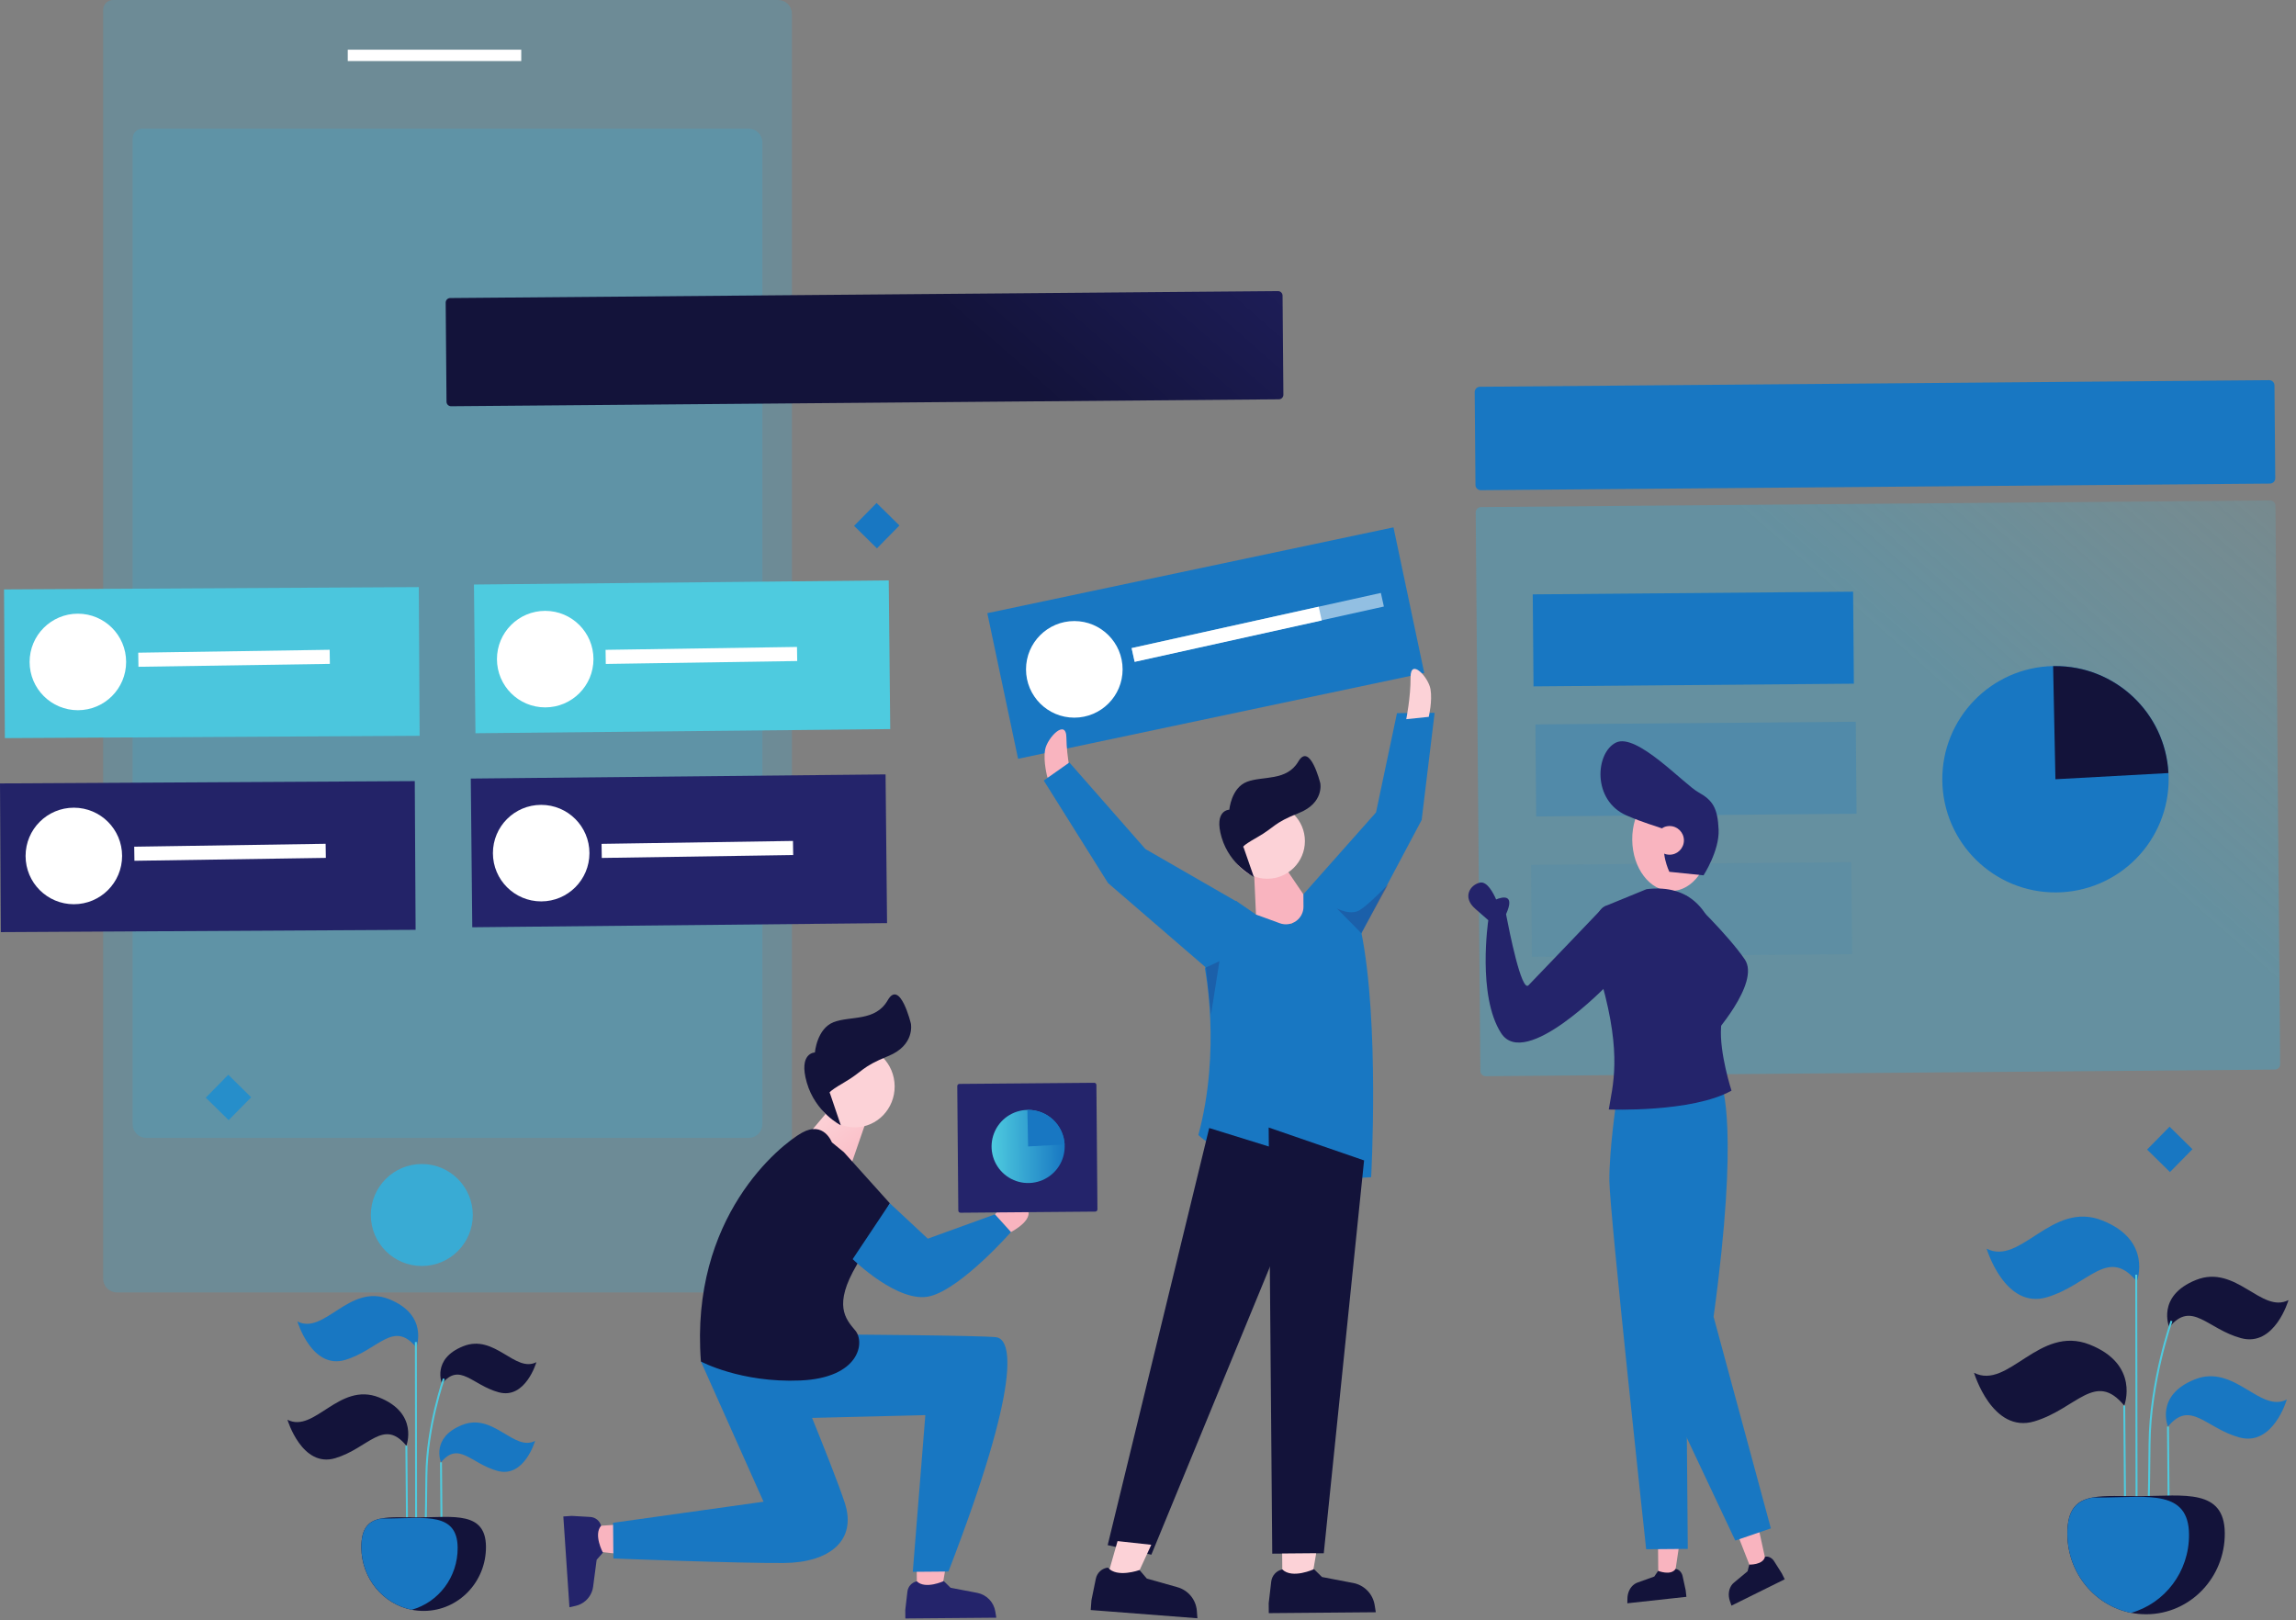 <svg width="100%" height="100%" viewBox="0 0 1189 839" fill="none" xmlns="http://www.w3.org/2000/svg">
<rect x="0" y="0" width="1189" height="839" fill="#808080" stroke="none"/>
<path d="M789.155 231.623C792.785 231.623 795.727 228.68 795.727 225.049C795.727 221.419 792.785 218.476 789.155 218.476C785.525 218.476 782.583 221.419 782.583 225.049C782.583 228.68 785.525 231.623 789.155 231.623Z" fill="white"/>
<path d="M811.745 231.844C815.375 231.844 818.317 228.901 818.317 225.27C818.317 221.64 815.375 218.697 811.745 218.697C808.115 218.697 805.173 221.64 805.173 225.27C805.173 228.901 808.115 231.844 811.745 231.844Z" fill="white"/>
<path d="M833.388 232.324C837.018 232.324 839.96 229.381 839.96 225.75C839.96 222.12 837.018 219.177 833.388 219.177C829.758 219.177 826.816 222.12 826.816 225.75C826.816 229.381 829.758 232.324 833.388 232.324Z" fill="white"/>
<path d="M257.462 187.143C261.259 187.143 264.338 184.064 264.338 180.266C264.338 176.467 261.259 173.388 257.462 173.388C253.664 173.388 250.586 176.467 250.586 180.266C250.586 184.064 253.664 187.143 257.462 187.143Z" fill="white"/>
<path d="M281.098 187.373C284.896 187.373 287.974 184.294 287.974 180.496C287.974 176.698 284.896 173.619 281.098 173.619C277.3 173.619 274.222 176.698 274.222 180.496C274.222 184.294 277.3 187.373 281.098 187.373Z" fill="white"/>
<path d="M303.746 187.873C307.543 187.873 310.622 184.793 310.622 180.995C310.622 177.197 307.543 174.118 303.746 174.118C299.948 174.118 296.869 177.197 296.869 180.995C296.869 184.793 299.948 187.873 303.746 187.873Z" fill="white"/>
<path d="M118.215 556.598L106.565 568.448L118.412 580.1L130.063 568.251L118.215 556.598Z" fill="#1877C2"/>
<path opacity="0.26" d="M58.491 0H403.014C404.892 0 406.693 0.746 408.021 2.074C409.348 3.402 410.095 5.204 410.095 7.082V662.239C410.095 663.169 409.911 664.09 409.555 664.949C409.2 665.808 408.678 666.589 408.021 667.247C407.363 667.904 406.582 668.426 405.723 668.782C404.864 669.138 403.943 669.321 403.014 669.321H60.487C59.557 669.321 58.637 669.138 57.778 668.782C56.919 668.426 56.138 667.904 55.48 667.247C54.823 666.589 54.301 665.808 53.945 664.949C53.59 664.09 53.406 663.169 53.406 662.239V5.098C53.406 3.748 53.942 2.453 54.895 1.498C55.848 0.542 57.141 0.003 58.491 0V0Z" fill="#39ABD4"/>
<path d="M218.438 655.627C233.019 655.627 244.839 643.805 244.839 629.222C244.839 614.639 233.019 602.817 218.438 602.817C203.857 602.817 192.037 614.639 192.037 629.222C192.037 643.805 203.857 655.627 218.438 655.627Z" fill="#39ABD4"/>
<path opacity="0.26" d="M73.782 66.638H387.719C388.649 66.638 389.57 66.822 390.429 67.177C391.288 67.533 392.068 68.055 392.726 68.713C393.383 69.37 393.905 70.151 394.261 71.01C394.617 71.87 394.8 72.79 394.8 73.72V582.195C394.8 583.125 394.617 584.046 394.261 584.905C393.905 585.764 393.383 586.545 392.726 587.202C392.068 587.86 391.288 588.382 390.429 588.738C389.57 589.094 388.649 589.277 387.719 589.277H75.766C73.888 589.277 72.087 588.531 70.759 587.202C69.431 585.874 68.685 584.073 68.685 582.195V71.736C68.685 70.384 69.222 69.088 70.178 68.132C71.134 67.175 72.43 66.638 73.782 66.638V66.638Z" fill="#39ABD4"/>
<path d="M661.81 150.756L233.137 154.348C231.836 154.359 230.791 155.422 230.801 156.723L231.231 208.046C231.242 209.347 232.305 210.393 233.606 210.382L662.279 206.79C663.58 206.779 664.625 205.716 664.614 204.415L664.184 153.092C664.173 151.791 663.11 150.745 661.81 150.756Z" fill="url(#paint0_linear)"/>
<path d="M1175.6 259.186L766.922 262.61C765.407 262.623 764.19 263.861 764.203 265.376L766.625 554.618C766.638 556.133 767.876 557.35 769.39 557.338L1178.07 553.913C1179.59 553.901 1180.8 552.663 1180.79 551.148L1178.37 261.906C1178.36 260.391 1177.12 259.173 1175.6 259.186Z" fill="url(#paint1_linear)"/>
<path d="M1175.08 196.877L766.4 200.301C764.885 200.314 763.668 201.552 763.681 203.067L764.083 251.132C764.096 252.647 765.334 253.865 766.848 253.852L1175.53 250.427C1177.04 250.415 1178.26 249.177 1178.25 247.662L1177.85 199.596C1177.83 198.082 1176.6 196.864 1175.08 196.877Z" fill="#1877C2"/>
<path d="M120.597 838.171L1188.75 835.953C1188.75 835.953 1192.94 601.796 1069.96 627.475C946.968 653.153 983.425 300.431 778.714 277.508C574.003 254.584 675.232 609.265 436.361 607.256C197.49 605.246 120.597 838.171 120.597 838.171Z" fill="url(#paint2_linear)"/>
<path d="M674.96 463.143L668.932 478.591L650.412 473.614L640.09 466.516L623.957 501.555C623.957 501.555 632.519 543.571 620.575 587.814C620.575 587.814 647.485 614.277 710.058 609.643C710.058 609.643 714.515 529.535 704.881 482.396C681.117 463.089 674.96 463.143 674.96 463.143Z" fill="#1877C2"/>
<path d="M674.957 463.143L712.58 420.737L723.436 369.316L742.935 369.152L736.219 424.644L703.886 485.484L674.957 463.143Z" fill="#1877C2"/>
<path d="M418.948 587.075L437.241 565.365L450.661 574.492L439.638 606.408L418.948 587.075Z" fill="url(#paint3_linear)"/>
<path d="M319.255 804.62L308.683 803.436L307.803 790.379L318.25 789.675L319.255 804.62Z" fill="url(#paint4_linear)"/>
<path d="M296.079 785.044L291.727 785.339L294.889 832.35L298.05 831.646C299.964 831.217 301.74 830.318 303.218 829.029C304.697 827.741 305.83 826.104 306.517 824.266C306.825 823.43 307.04 822.561 307.156 821.677L308.974 807.788L312.222 804.073C312.222 804.073 307.227 794.792 311.287 790.142C310.946 788.893 310.222 787.782 309.216 786.967C308.21 786.152 306.974 785.673 305.681 785.598L296.079 785.044Z" fill="url(#paint5_linear)"/>
<path d="M489.703 811.811L487.902 822.298L474.815 822.407L474.726 811.936L489.703 811.811Z" fill="url(#paint6_linear)"/>
<path d="M468.803 833.803L468.841 838.165L515.947 837.768L515.432 834.568C515.047 832.183 513.936 829.975 512.251 828.244C510.566 826.513 508.389 825.343 506.016 824.894L492.257 822.26L488.737 818.8C488.737 818.8 479.176 823.242 474.78 818.919C473.512 819.183 472.359 819.839 471.485 820.796C470.612 821.753 470.062 822.96 469.913 824.247L468.803 833.803Z" fill="url(#paint7_linear)"/>
<path d="M436.774 691.124C436.774 691.124 507.599 691.553 515.807 692.51C524.014 693.467 529.338 714.982 491.169 813.853L472.694 814.006L479.192 732.852L414.558 734.423L402.994 703.73L436.774 691.124Z" fill="#1877C2"/>
<path d="M404.988 696.523C404.988 696.523 431.171 758.927 437.494 778.375C443.816 797.823 429.542 809.238 405.938 809.436C382.334 809.635 317.648 807.097 317.648 807.097L317.492 788.619L395.405 777.7L362.975 705.087L404.988 696.523Z" fill="#1877C2"/>
<path d="M436.991 596.676L430.79 591.597C430.79 591.597 426.589 580.339 415.352 586.592C404.114 592.845 357.213 630.198 362.976 705.09C362.976 705.09 383.598 716.207 414.379 714.921C445.16 713.634 448.085 695.134 442.901 689.018C437.718 682.903 431.497 675.769 443.64 655.134L460.82 623.167L436.991 596.676Z" fill="#13133A"/>
<path d="M460.82 623.167L480.475 641.479L515.269 628.867L523.556 638.035C523.556 638.035 498.141 666.994 481.752 671.238C465.363 675.481 441.564 652.072 441.564 652.072L460.82 623.167Z" fill="#1877C2"/>
<path d="M515.269 628.867C515.269 628.867 523.393 618.533 530.628 624.633C537.862 630.733 523.556 638.035 523.556 638.035L515.269 628.867Z" fill="url(#paint8_linear)"/>
<path d="M442.902 583.815C454.268 583.72 463.403 574.177 463.305 562.5C463.207 550.823 453.914 541.434 442.548 541.529C431.182 541.624 422.048 551.168 422.145 562.845C422.243 574.522 431.537 583.911 442.902 583.815Z" fill="url(#paint9_linear)"/>
<path d="M471.721 530.137C471.721 530.137 473.98 541.248 459.946 546.928C445.912 552.609 447.013 554.826 437.311 560.475C427.61 566.123 429.776 566.101 429.776 566.101L435.411 582.742C435.411 582.742 422.292 576.194 417.812 560.66C413.333 545.127 422.013 545.047 422.013 545.047C422.013 545.047 422.993 532.796 431.632 529.385C440.271 525.973 453.294 529.202 459.7 518.021C466.106 506.839 471.721 530.137 471.721 530.137Z" fill="url(#paint10_linear)"/>
<path d="M721.624 273.101L511.288 317.547L527.219 392.963L737.555 348.516L721.624 273.101Z" fill="#1877C2"/>
<path d="M556.341 371.658C570.155 371.658 581.353 360.458 581.353 346.642C581.353 332.826 570.155 321.626 556.341 321.626C542.527 321.626 531.329 332.826 531.329 346.642C531.329 360.458 542.527 371.658 556.341 371.658Z" fill="white"/>
<path opacity="0.53" d="M715.09 307.064L586.011 335.637L587.57 342.68L716.648 314.107L715.09 307.064Z" fill="white"/>
<path d="M682.892 314.194L586.013 335.64L587.592 342.773L684.471 321.328L682.892 314.194Z" fill="white"/>
<path d="M566.639 560.748L496.849 561.333C496.225 561.338 495.724 561.848 495.729 562.472L496.269 626.923C496.274 627.546 496.784 628.048 497.408 628.043L567.197 627.458C567.821 627.453 568.323 626.943 568.317 626.319L567.777 561.869C567.772 561.245 567.262 560.743 566.639 560.748Z" fill="url(#paint11_linear)"/>
<path d="M551.359 593.562C551.391 597.297 550.319 600.959 548.276 604.086C546.233 607.213 543.311 609.665 539.877 611.135C536.444 612.605 532.652 613.027 528.98 612.347C525.308 611.667 521.918 609.915 519.239 607.314C516.559 604.712 514.709 601.375 513.92 597.724C513.132 594.073 513.441 590.27 514.809 586.794C516.177 583.318 518.541 580.324 521.606 578.189C524.671 576.054 528.298 574.874 532.032 574.796H532.26C537.128 574.751 541.826 576.585 545.377 579.916C548.928 583.247 551.058 587.82 551.324 592.682C551.35 592.974 551.362 593.268 551.359 593.562V593.562Z" fill="url(#paint12_linear)"/>
<path d="M551.324 592.682L532.423 593.712L532.036 574.786H532.263C537.132 574.742 541.831 576.578 545.381 579.911C548.932 583.244 551.06 587.819 551.324 592.682V592.682Z" fill="url(#paint13_linear)"/>
<path d="M215.59 697.806C215.59 697.806 222.153 680.986 201.412 672.78C180.672 664.575 168.049 691.502 154.021 684.356C154.021 684.356 161.496 709.436 178.771 704.264C196.046 699.093 203.735 683.376 215.59 697.806Z" fill="#1877C2"/>
<path d="M228.895 716.575C228.895 716.575 223.455 703.755 239.863 697.185C256.271 690.615 266.693 711.109 277.774 705.442C277.774 705.442 272.148 724.787 258.316 721.043C244.484 717.299 238.151 705.346 228.895 716.575Z" fill="#13133A"/>
<path d="M210.432 748.699C210.432 748.699 216.995 731.879 196.254 723.674C175.514 715.468 162.878 742.395 148.863 735.249C148.863 735.249 156.335 760.329 173.613 755.154C190.892 749.979 198.577 734.269 210.432 748.699Z" fill="#13133A"/>
<path d="M210.432 748.699L210.845 797.868" stroke="url(#paint14_linear)" stroke-miterlimit="10"/>
<path d="M228.37 757.308C228.37 757.308 222.93 744.526 239.3 737.975C255.67 731.425 266.047 751.858 277.095 746.21C277.095 746.21 271.489 765.494 257.699 761.763C243.908 758.031 237.595 746.114 228.37 757.308Z" fill="#1877C2"/>
<path d="M228.37 757.308L228.687 794.923" stroke="url(#paint15_linear)" stroke-miterlimit="10"/>
<path d="M229.823 713.993C229.823 713.993 221.03 738.955 220.812 764.236C220.595 789.518 220.22 795.547 220.22 795.547" stroke="url(#paint16_linear)" stroke-miterlimit="10"/>
<path d="M215.357 695.016L215.491 793.919" stroke="url(#paint17_linear)" stroke-miterlimit="10"/>
<path d="M251.657 800.949C251.811 819.191 237.486 834.104 219.66 834.251C217.495 834.27 215.332 834.07 213.206 833.656C198.465 830.715 187.26 817.485 187.126 801.493C187.039 791.182 190.965 787.566 197.576 786.356C202.695 785.396 209.415 785.886 217.168 785.819C234.981 785.672 251.51 782.705 251.657 800.949Z" fill="#13133A"/>
<path d="M237 801.487C237.128 816.826 227.02 829.812 213.213 833.656C198.472 830.715 187.266 817.485 187.132 801.493C187.046 791.182 190.972 787.566 197.582 786.356C199.182 786.356 200.804 786.382 202.503 786.356C220.323 786.219 236.846 783.239 237 801.487Z" fill="#1877C2"/>
<path d="M1123.05 403.03C1123.12 410.73 1121.67 418.368 1118.78 425.507C1115.89 432.647 1111.63 439.147 1106.23 444.638C1100.83 450.129 1094.41 454.502 1087.32 457.509C1080.23 460.516 1072.62 462.096 1064.92 462.161C1032.58 462.433 1006.11 436.408 1005.84 404.019C1005.57 371.895 1031.2 345.608 1063.22 344.94H1063.93C1095.39 344.674 1121.31 369.261 1122.94 400.342C1123.04 401.219 1123.04 402.102 1123.05 403.03Z" fill="#1877C2"/>
<path d="M1122.94 400.348L1064.42 403.548L1063.22 344.962H1063.93C1095.39 344.664 1121.31 369.242 1122.94 400.348Z" fill="#13133A"/>
<path d="M959.643 306.42L793.741 307.81L794.14 355.454L960.042 354.064L959.643 306.42Z" fill="#1877C2"/>
<path opacity="0.26" d="M961.029 373.771L795.127 375.161L795.526 422.804L961.429 421.414L961.029 373.771Z" fill="url(#paint18_linear)"/>
<path opacity="0.09" d="M958.766 446.49L792.863 447.88L793.262 495.524L959.165 494.133L958.766 446.49Z" fill="url(#paint19_linear)"/>
<path d="M460.242 300.563L245.445 302.711L246.215 379.724L461.012 377.576L460.242 300.563Z" fill="url(#paint20_linear)"/>
<path d="M282.34 366.339C296.143 366.339 307.333 355.148 307.333 341.342C307.333 327.537 296.143 316.346 282.34 316.346C268.536 316.346 257.347 327.537 257.347 341.342C257.347 355.148 268.536 366.339 282.34 366.339Z" fill="white"/>
<path d="M412.729 335.032L313.6 336.538L313.711 343.837L412.84 342.331L412.729 335.032Z" fill="white"/>
<path d="M458.597 401.045L243.8 403.193L244.57 480.207L459.367 478.058L458.597 401.045Z" fill="url(#paint21_linear)"/>
<path d="M280.253 466.811C294.057 466.811 305.246 455.619 305.246 441.814C305.246 428.008 294.057 416.817 280.253 416.817C266.45 416.817 255.26 428.008 255.26 441.814C255.26 455.619 266.45 466.811 280.253 466.811Z" fill="white"/>
<path d="M410.648 435.504L311.52 437.01L311.631 444.309L410.759 442.803L410.648 435.504Z" fill="white"/>
<path d="M216.882 304.046L2.088 305.246L2.518 382.258L217.312 381.058L216.882 304.046Z" fill="url(#paint22_linear)"/>
<path d="M40.326 367.805C54.129 367.805 65.319 356.614 65.319 342.808C65.319 329.003 54.129 317.811 40.326 317.811C26.523 317.811 15.333 329.003 15.333 342.808C15.333 356.614 26.523 367.805 40.326 367.805Z" fill="white"/>
<path d="M170.714 336.506L71.586 338.011L71.697 345.31L170.825 343.804L170.714 336.506Z" fill="white"/>
<path d="M214.793 404.517L0 405.717L0.43 482.729L215.223 481.529L214.793 404.517Z" fill="url(#paint23_linear)"/>
<path d="M38.24 468.276C52.043 468.276 63.233 457.085 63.233 443.279C63.233 429.474 52.043 418.282 38.24 418.282C24.436 418.282 13.247 429.474 13.247 443.279C13.247 457.085 24.436 468.276 38.24 468.276Z" fill="white"/>
<path d="M168.631 436.978L69.502 438.483L69.613 445.782L168.741 444.277L168.631 436.978Z" fill="white"/>
<path d="M728.236 372.449C728.236 372.449 730.552 361.043 730.475 350.78C730.399 340.517 739.713 350.7 740.788 356.86C741.863 363.021 739.886 371.242 739.886 371.242L728.236 372.449Z" fill="url(#paint24_linear)"/>
<path d="M555.038 403.677C555.038 403.677 552.335 392.316 552.248 382.049C552.162 371.783 542.265 382.133 541.209 388.303C540.153 394.473 542.438 402.665 542.438 402.665L555.038 403.677Z" fill="url(#paint25_linear)"/>
<path d="M706.398 600.951L685.529 804.386L658.844 804.61L656.988 583.913L706.398 600.951Z" fill="#13133A"/>
<path d="M626.197 584.173L573.616 800.194L596.238 805.135L666.648 634.134L700.293 607.16L626.197 584.173Z" fill="#13133A"/>
<path d="M640.608 467.025L593.163 439.705L553.781 394.87L540.518 404.221L573.811 457.322L624.472 501.037L640.608 467.025Z" fill="#1877C2"/>
<path d="M578.732 798.098L573.747 815.59L588.133 817.523L596.196 800.005L578.732 798.098Z" fill="url(#paint26_linear)"/>
<path d="M681.597 804.418L679.475 816.755L664.081 816.883L663.976 804.566L681.597 804.418Z" fill="url(#paint27_linear)"/>
<path d="M657.007 830.289L657.052 835.409L712.474 834.942L711.866 831.179C711.411 828.374 710.104 825.777 708.122 823.74C706.14 821.704 703.58 820.326 700.789 819.796L684.608 816.698L680.467 812.627C680.467 812.627 669.22 817.853 664.046 812.765C662.555 813.077 661.2 813.851 660.172 814.976C659.144 816.101 658.496 817.52 658.319 819.034L657.007 830.289Z" fill="#13133A"/>
<path d="M565.22 828.673L564.826 833.793L620.085 838.059L619.801 834.26C619.59 831.426 618.51 828.725 616.709 826.526C614.907 824.327 612.472 822.736 609.734 821.972L593.877 817.491L590.101 813.081C590.101 813.081 578.448 817.331 573.728 811.817C572.215 812.002 570.799 812.658 569.678 813.691C568.558 814.725 567.791 816.085 567.485 817.578L565.22 828.673Z" fill="#13133A"/>
<path d="M662.488 444.768L674.967 463.143L675.018 469.489C675.031 470.962 674.686 472.417 674.014 473.728C673.341 475.039 672.361 476.167 671.158 477.016C669.954 477.866 668.562 478.411 667.102 478.605C665.642 478.799 664.156 478.636 662.773 478.13L650.419 473.614L649.161 445.907L662.488 444.768Z" fill="url(#paint28_linear)"/>
<path d="M656.252 455.088C667.022 455.088 675.754 446.355 675.754 435.583C675.754 424.81 667.022 416.077 656.252 416.077C645.481 416.077 636.75 424.81 636.75 435.583C636.75 446.355 645.481 455.088 656.252 455.088Z" fill="url(#paint29_linear)"/>
<path d="M683.712 405.581C683.712 405.581 685.852 415.821 672.551 421.073C659.25 426.325 660.296 428.363 651.113 433.573C641.93 438.783 643.971 438.764 643.971 438.764L649.305 454.102C649.305 454.102 636.865 448.064 632.638 433.727C628.411 419.39 636.621 419.326 636.621 419.326C636.621 419.326 637.556 408.026 645.737 404.877C653.919 401.728 666.267 404.704 672.337 394.386C678.407 384.069 683.712 405.581 683.712 405.581Z" fill="url(#paint30_linear)"/>
<path opacity="0.28" d="M624.472 501.037L631.492 497.776L627.105 525.541L624.472 501.037Z" fill="url(#paint31_linear)"/>
<path opacity="0.28" d="M704.939 483.266L692.293 470.414C692.293 470.414 699.409 474.36 704.311 471.236C709.213 468.113 718.982 457.866 718.982 457.866L704.939 483.266Z" fill="url(#paint32_linear)"/>
<path d="M453.937 260.482L442.286 272.331L454.134 283.984L465.784 272.134L453.937 260.482Z" fill="#1877C2"/>
<path d="M1123.53 583.484L1111.88 595.334L1123.73 606.986L1135.38 595.137L1123.53 583.484Z" fill="#1877C2"/>
<path d="M1106.57 663.647C1106.57 663.647 1114.85 642.404 1088.65 632.035C1062.44 621.666 1046.51 655.682 1028.79 646.657C1028.79 646.657 1038.23 678.339 1060.05 671.801C1081.87 665.263 1091.59 645.422 1106.57 663.647Z" fill="#1877C2"/>
<path d="M1123.37 687.351C1123.37 687.351 1116.49 671.161 1137.22 662.86C1157.96 654.558 1171.11 680.461 1185.11 673.289C1185.11 673.289 1178 697.726 1160.53 692.996C1143.06 688.266 1135.06 673.171 1123.37 687.351Z" fill="#13133A"/>
<path d="M1100.05 727.927C1100.05 727.927 1108.34 706.684 1082.13 696.318C1055.92 685.953 1039.99 719.965 1022.27 710.937C1022.27 710.937 1031.71 742.619 1053.53 736.081C1075.35 729.543 1085.08 709.701 1100.05 727.927Z" fill="#13133A"/>
<path d="M1100.05 727.927L1100.57 790.03" stroke="url(#paint33_linear)" stroke-miterlimit="10"/>
<path d="M1122.71 738.798C1122.71 738.798 1115.84 722.659 1136.52 714.383C1157.19 706.108 1170.3 731.917 1184.25 724.781C1184.25 724.781 1177.17 749.141 1159.75 744.427C1142.33 739.713 1134.36 724.663 1122.71 738.798Z" fill="#1877C2"/>
<path d="M1122.71 738.798L1123.11 786.312" stroke="url(#paint34_linear)" stroke-miterlimit="10"/>
<path d="M1124.54 684.093C1124.54 684.093 1113.44 715.603 1113.16 747.56C1112.89 779.517 1112.41 787.108 1112.41 787.108" stroke="url(#paint35_linear)" stroke-miterlimit="10"/>
<path d="M1106.27 660.12L1106.44 785.041" stroke="url(#paint36_linear)" stroke-miterlimit="10"/>
<path d="M1152.12 793.925C1152.31 816.967 1134.22 835.797 1111.72 835.985C1108.98 836.01 1106.25 835.758 1103.56 835.233C1084.94 831.518 1070.79 814.806 1070.61 794.61C1070.5 781.588 1075.44 777.009 1083.8 775.492C1090.26 774.298 1098.75 774.896 1108.55 774.813C1131.06 774.624 1151.93 770.877 1152.12 793.925Z" fill="#13133A"/>
<path d="M1133.6 794.616C1133.77 813.99 1121 830.392 1103.56 835.259C1084.94 831.544 1070.79 814.832 1070.61 794.635C1070.5 781.614 1075.44 777.034 1083.8 775.517C1085.81 775.533 1087.88 775.549 1090.02 775.517C1112.55 775.316 1133.41 771.552 1133.6 794.616Z" fill="#1877C2"/>
<path d="M269.934 25.73H180.089V31.621H269.934V25.73Z" fill="white"/>
<path d="M858.605 798.162L858.736 813.558L851.521 826.618L854.759 828.99L866.978 817.594L869.893 798.066L858.605 798.162Z" fill="url(#paint37_linear)"/>
<path d="M900.198 795.653L905.916 810.297L903.996 825.658L907.573 825.834L914.939 810.835L910.716 791.547L900.198 795.653Z" fill="url(#paint38_linear)"/>
<path d="M865.501 461.426C876.554 461.333 885.415 449.309 885.291 434.569C885.168 419.83 876.107 407.956 865.054 408.048C854.001 408.141 845.141 420.165 845.264 434.905C845.388 449.645 854.448 461.519 865.501 461.426Z" fill="url(#paint39_linear)"/>
<path d="M891.514 561.774C891.514 561.774 900.931 583.254 887.393 681.917L917.054 791.509L898.633 797.816L854.74 704.77L843.595 568.507L891.514 561.774Z" fill="#1877C2"/>
<path d="M837.179 569.416C837.179 569.416 833.289 595.114 833.426 611.538C833.564 627.961 852.48 802.319 852.48 802.319L874.034 802.137L872.962 674.851L891.52 561.774L837.179 569.416Z" fill="#1877C2"/>
<path d="M872.962 463.713C875.023 464.721 895.229 484.607 903.545 496.854C911.861 509.102 886.433 537.036 886.433 537.036L872.962 463.713Z" fill="url(#paint40_linear)"/>
<path d="M852.682 460.471L832.226 468.856C832.226 468.856 818.9 471.022 829.484 508.916C840.069 546.81 835.065 562.251 833.116 574.585C833.116 574.585 876.239 576.274 896.672 564.811C896.672 564.811 890.349 545.36 891.261 532.006C892.173 518.651 898.813 454.951 852.682 460.471Z" fill="url(#paint41_linear)"/>
<path d="M832.578 509.911C832.578 509.911 789.853 554.423 777.358 535.027C764.863 515.63 770.728 476.555 770.728 476.555L770.184 476.085L763.925 470.593C757.123 464.628 761.327 458.17 766.45 457.082C770.085 456.339 773.227 462.253 774.785 465.793C777.63 464.628 784.855 462.474 779.93 473.413C779.93 473.413 780.007 473.857 780.154 474.651C781.466 481.455 787.872 513.991 791.536 510.257C795.593 506.125 830.204 469.899 830.204 469.899C844.664 484.153 832.578 509.911 832.578 509.911Z" fill="url(#paint42_linear)"/>
<path d="M864.476 451.488L882.184 453.312C882.184 453.312 890.503 440.55 889.997 429.608C889.492 418.666 887.118 414.503 879.579 410.333C872.04 406.163 847.547 379.339 836.869 384.549C826.192 389.759 824.371 414.503 842.341 422.311C860.31 430.12 867.078 428.565 863.174 434.556C859.27 440.546 864.476 451.488 864.476 451.488Z" fill="url(#paint43_linear)"/>
<path d="M864.604 442.633C868.704 442.633 872.028 439.309 872.028 435.208C872.028 431.108 868.704 427.784 864.604 427.784C860.505 427.784 857.181 431.108 857.181 435.208C857.181 439.309 860.505 442.633 864.604 442.633Z" fill="url(#paint44_linear)"/>
<path d="M922.721 814.822L924.228 817.872L896.656 831.518L895.834 829.137C894.816 826.167 895.194 823.082 896.72 820.919C897.064 820.434 897.469 819.996 897.926 819.616L905.01 813.718L905.849 810.268C905.849 810.268 912.971 810.537 914.018 806.226C914.888 806.035 915.797 806.148 916.593 806.546C917.469 806.982 918.206 807.654 918.721 808.486L922.721 814.822Z" fill="#13133A"/>
<path d="M872.943 823.569L873.314 826.951L842.731 830.302L842.776 827.786C842.84 824.644 844.244 821.876 846.43 820.372C846.918 820.033 847.448 819.761 848.007 819.562L856.688 816.455L858.659 813.501C858.659 813.501 865.257 816.198 867.721 812.505C868.602 812.631 869.414 813.055 870.021 813.706C870.697 814.417 871.16 815.304 871.356 816.266L872.943 823.569Z" fill="#13133A"/>
<defs>
<linearGradient id="paint0_linear" x1="614.433" y1="-8.969" x2="474.908" y2="149.596" gradientUnits="userSpaceOnUse">
<stop stop-color="#24246B"/>
<stop offset="1" stop-color="#13133A"/>
</linearGradient>
<linearGradient id="paint1_linear" x1="1222.75" y1="123.759" x2="1013.33" y2="361.768" gradientUnits="userSpaceOnUse">
<stop stop-color="#4ECBDF" stop-opacity="0"/>
<stop offset="1" stop-color="#39ABD4" stop-opacity="0.38"/>
</linearGradient>
<linearGradient id="paint2_linear" x1="1.7788e+06" y1="486790" x2="1.96312e+06" y2="1.92734e+06" gradientUnits="userSpaceOnUse">
<stop stop-color="#4ECBDF" stop-opacity="0"/>
<stop offset="1" stop-color="#39ABD4" stop-opacity="0.38"/>
</linearGradient>
<linearGradient id="paint3_linear" x1="457.862" y1="608.771" x2="428.617" y2="573.346" gradientUnits="userSpaceOnUse">
<stop stop-color="#F9B4BF"/>
<stop offset="1" stop-color="#FCD2D7"/>
</linearGradient>
<linearGradient id="paint4_linear" x1="11202.6" y1="38070.8" x2="11608.1" y2="38070.8" gradientUnits="userSpaceOnUse">
<stop stop-color="#F9B4BF"/>
<stop offset="1" stop-color="#FCD2D7"/>
</linearGradient>
<linearGradient id="paint5_linear" x1="19767" y1="120310" x2="21069.8" y2="120300" gradientUnits="userSpaceOnUse">
<stop stop-color="#24246B"/>
<stop offset="1" stop-color="#13133A"/>
</linearGradient>
<linearGradient id="paint6_linear" x1="22528.8" y1="27950.5" x2="23229.9" y2="27950.5" gradientUnits="userSpaceOnUse">
<stop stop-color="#F9B4BF"/>
<stop offset="1" stop-color="#FCD2D7"/>
</linearGradient>
<linearGradient id="paint7_linear" x1="69409.3" y1="50524.1" x2="76350.6" y2="50466" gradientUnits="userSpaceOnUse">
<stop stop-color="#24246B"/>
<stop offset="1" stop-color="#13133A"/>
</linearGradient>
<linearGradient id="paint8_linear" x1="28426.5" y1="30956.6" x2="29373.4" y2="30956.6" gradientUnits="userSpaceOnUse">
<stop stop-color="#F9B4BF"/>
<stop offset="1" stop-color="#FCD2D7"/>
</linearGradient>
<linearGradient id="paint9_linear" x1="-51867.8" y1="79506.3" x2="-56911.3" y2="73887.4" gradientUnits="userSpaceOnUse">
<stop stop-color="#F9B4BF"/>
<stop offset="1" stop-color="#FCD2D7"/>
</linearGradient>
<linearGradient id="paint10_linear" x1="-68891.8" y1="123613" x2="-77334.2" y2="115751" gradientUnits="userSpaceOnUse">
<stop stop-color="#24246B"/>
<stop offset="1" stop-color="#13133A"/>
</linearGradient>
<linearGradient id="paint11_linear" x1="112835" y1="124144" x2="129059" y2="124009" gradientUnits="userSpaceOnUse">
<stop stop-color="#24246B"/>
<stop offset="1" stop-color="#13133A"/>
</linearGradient>
<linearGradient id="paint12_linear" x1="513.472" y1="593.906" x2="551.333" y2="593.589" gradientUnits="userSpaceOnUse">
<stop stop-color="#4ECBDF"/>
<stop offset="1" stop-color="#1877C2"/>
</linearGradient>
<linearGradient id="paint13_linear" x1="35383.2" y1="33296.5" x2="32972.9" y2="35455" gradientUnits="userSpaceOnUse">
<stop stop-color="#4ECBDF"/>
<stop offset="1" stop-color="#1877C2"/>
</linearGradient>
<linearGradient id="paint14_linear" x1="471.097" y1="115998" x2="750.321" y2="116009" gradientUnits="userSpaceOnUse">
<stop stop-color="#4ECBDF"/>
<stop offset="1" stop-color="#1877C2"/>
</linearGradient>
<linearGradient id="paint15_linear" x1="890.072" y1="89925.7" x2="719.575" y2="89933.9" gradientUnits="userSpaceOnUse">
<stop stop-color="#4ECBDF"/>
<stop offset="1" stop-color="#1877C2"/>
</linearGradient>
<linearGradient id="paint16_linear" x1="6622.92" y1="183547" x2="14877.9" y2="187827" gradientUnits="userSpaceOnUse">
<stop stop-color="#4ECBDF"/>
<stop offset="1" stop-color="#1877C2"/>
</linearGradient>
<linearGradient id="paint17_linear" x1="300.073" y1="216344" x2="482.741" y2="216345" gradientUnits="userSpaceOnUse">
<stop stop-color="#4ECBDF"/>
<stop offset="1" stop-color="#1877C2"/>
</linearGradient>
<linearGradient id="paint18_linear" x1="495305" y1="43948.2" x2="490932" y2="61577.8" gradientUnits="userSpaceOnUse">
<stop stop-color="#4ECBDF"/>
<stop offset="1" stop-color="#1877C2"/>
</linearGradient>
<linearGradient id="paint19_linear" x1="493905" y1="54855.9" x2="489532" y2="72485.7" gradientUnits="userSpaceOnUse">
<stop stop-color="#4ECBDF"/>
<stop offset="1" stop-color="#1877C2"/>
</linearGradient>
<linearGradient id="paint20_linear" x1="155350" y1="83038.6" x2="299541" y2="81597" gradientUnits="userSpaceOnUse">
<stop stop-color="#4ECBDF"/>
<stop offset="1" stop-color="#1877C2"/>
</linearGradient>
<linearGradient id="paint21_linear" x1="153812" y1="107331" x2="298003" y2="105890" gradientUnits="userSpaceOnUse">
<stop stop-color="#24246B"/>
<stop offset="1" stop-color="#13133A"/>
</linearGradient>
<linearGradient id="paint22_linear" x1="-7732.74" y1="84655.3" x2="136456" y2="83850.2" gradientUnits="userSpaceOnUse">
<stop stop-color="#4ECBDF"/>
<stop offset="1" stop-color="#1877C2"/>
</linearGradient>
<linearGradient id="paint23_linear" x1="-9377.75" y1="108941" x2="134811" y2="108135" gradientUnits="userSpaceOnUse">
<stop stop-color="#24246B"/>
<stop offset="1" stop-color="#13133A"/>
</linearGradient>
<linearGradient id="paint24_linear" x1="11773.8" y1="31386.8" x2="10215.7" y2="30483.6" gradientUnits="userSpaceOnUse">
<stop stop-color="#F9B4BF"/>
<stop offset="1" stop-color="#FCD2D7"/>
</linearGradient>
<linearGradient id="paint25_linear" x1="45993.7" y1="33432.6" x2="47638.7" y2="32250.4" gradientUnits="userSpaceOnUse">
<stop stop-color="#F9B4BF"/>
<stop offset="1" stop-color="#FCD2D7"/>
</linearGradient>
<linearGradient id="paint26_linear" x1="10013.9" y1="49945.6" x2="8429.64" y2="49961.4" gradientUnits="userSpaceOnUse">
<stop stop-color="#F9B4BF"/>
<stop offset="1" stop-color="#FCD2D7"/>
</linearGradient>
<linearGradient id="paint27_linear" x1="12377.1" y1="32422.8" x2="11406.7" y2="32432.5" gradientUnits="userSpaceOnUse">
<stop stop-color="#F9B4BF"/>
<stop offset="1" stop-color="#FCD2D7"/>
</linearGradient>
<linearGradient id="paint28_linear" x1="14880.7" y1="43526.3" x2="17260.9" y2="48024.7" gradientUnits="userSpaceOnUse">
<stop stop-color="#F9B4BF"/>
<stop offset="1" stop-color="#FCD2D7"/>
</linearGradient>
<linearGradient id="paint29_linear" x1="27577.2" y1="57041.1" x2="23311.4" y2="52025.8" gradientUnits="userSpaceOnUse">
<stop stop-color="#F9B4BF"/>
<stop offset="1" stop-color="#FCD2D7"/>
</linearGradient>
<linearGradient id="paint30_linear" x1="37821.2" y1="88261" x2="30622.1" y2="81162" gradientUnits="userSpaceOnUse">
<stop stop-color="#24246B"/>
<stop offset="1" stop-color="#13133A"/>
</linearGradient>
<linearGradient id="paint31_linear" x1="14679.2" y1="45098.3" x2="14833.8" y2="45097" gradientUnits="userSpaceOnUse">
<stop stop-color="#24246B"/>
<stop offset="1" stop-color="#13133A"/>
</linearGradient>
<linearGradient id="paint32_linear" x1="58690.6" y1="37674.1" x2="60925.7" y2="37655.4" gradientUnits="userSpaceOnUse">
<stop stop-color="#24246B"/>
<stop offset="1" stop-color="#13133A"/>
</linearGradient>
<linearGradient id="paint33_linear" x1="2888.28" y1="143781" x2="3336.62" y2="143798" gradientUnits="userSpaceOnUse">
<stop stop-color="#4ECBDF"/>
<stop offset="1" stop-color="#1877C2"/>
</linearGradient>
<linearGradient id="paint34_linear" x1="1229.03" y1="111776" x2="957.211" y2="111789" gradientUnits="userSpaceOnUse">
<stop stop-color="#4ECBDF"/>
<stop offset="1" stop-color="#1877C2"/>
</linearGradient>
<linearGradient id="paint35_linear" x1="42990.9" y1="224693" x2="56155.2" y2="231517" gradientUnits="userSpaceOnUse">
<stop stop-color="#4ECBDF"/>
<stop offset="1" stop-color="#1877C2"/>
</linearGradient>
<linearGradient id="paint36_linear" x1="1682.78" y1="262603" x2="1973.33" y2="262604" gradientUnits="userSpaceOnUse">
<stop stop-color="#4ECBDF"/>
<stop offset="1" stop-color="#1877C2"/>
</linearGradient>
<linearGradient id="paint37_linear" x1="49532.7" y1="79964.2" x2="50601.5" y2="79964.2" gradientUnits="userSpaceOnUse">
<stop stop-color="#F9B4BF"/>
<stop offset="1" stop-color="#FCD2D7"/>
</linearGradient>
<linearGradient id="paint38_linear" x1="42212.4" y1="88092.2" x2="42885.6" y2="88092.2" gradientUnits="userSpaceOnUse">
<stop stop-color="#F9B4BF"/>
<stop offset="1" stop-color="#FCD2D7"/>
</linearGradient>
<linearGradient id="paint39_linear" x1="107149" y1="72986.7" x2="112157" y2="72944.8" gradientUnits="userSpaceOnUse">
<stop stop-color="#F9B4BF"/>
<stop offset="1" stop-color="#FCD2D7"/>
</linearGradient>
<linearGradient id="paint40_linear" x1="89771.1" y1="115715" x2="92989" y2="115688" gradientUnits="userSpaceOnUse">
<stop stop-color="#24246B"/>
<stop offset="1" stop-color="#13133A"/>
</linearGradient>
<linearGradient id="paint41_linear" x1="186056" y1="186113" x2="201780" y2="185981" gradientUnits="userSpaceOnUse">
<stop stop-color="#24246B"/>
<stop offset="1" stop-color="#13133A"/>
</linearGradient>
<linearGradient id="paint42_linear" x1="183562" y1="129588" x2="202057" y2="129588" gradientUnits="userSpaceOnUse">
<stop stop-color="#24246B"/>
<stop offset="1" stop-color="#13133A"/>
</linearGradient>
<linearGradient id="paint43_linear" x1="159355" y1="91201.9" x2="171061" y2="91201.9" gradientUnits="userSpaceOnUse">
<stop stop-color="#24246B"/>
<stop offset="1" stop-color="#13133A"/>
</linearGradient>
<linearGradient id="paint44_linear" x1="40629.6" y1="20621.6" x2="41318.4" y2="20621.6" gradientUnits="userSpaceOnUse">
<stop stop-color="#F9B4BF"/>
<stop offset="1" stop-color="#FCD2D7"/>
</linearGradient>
</defs>
</svg>
